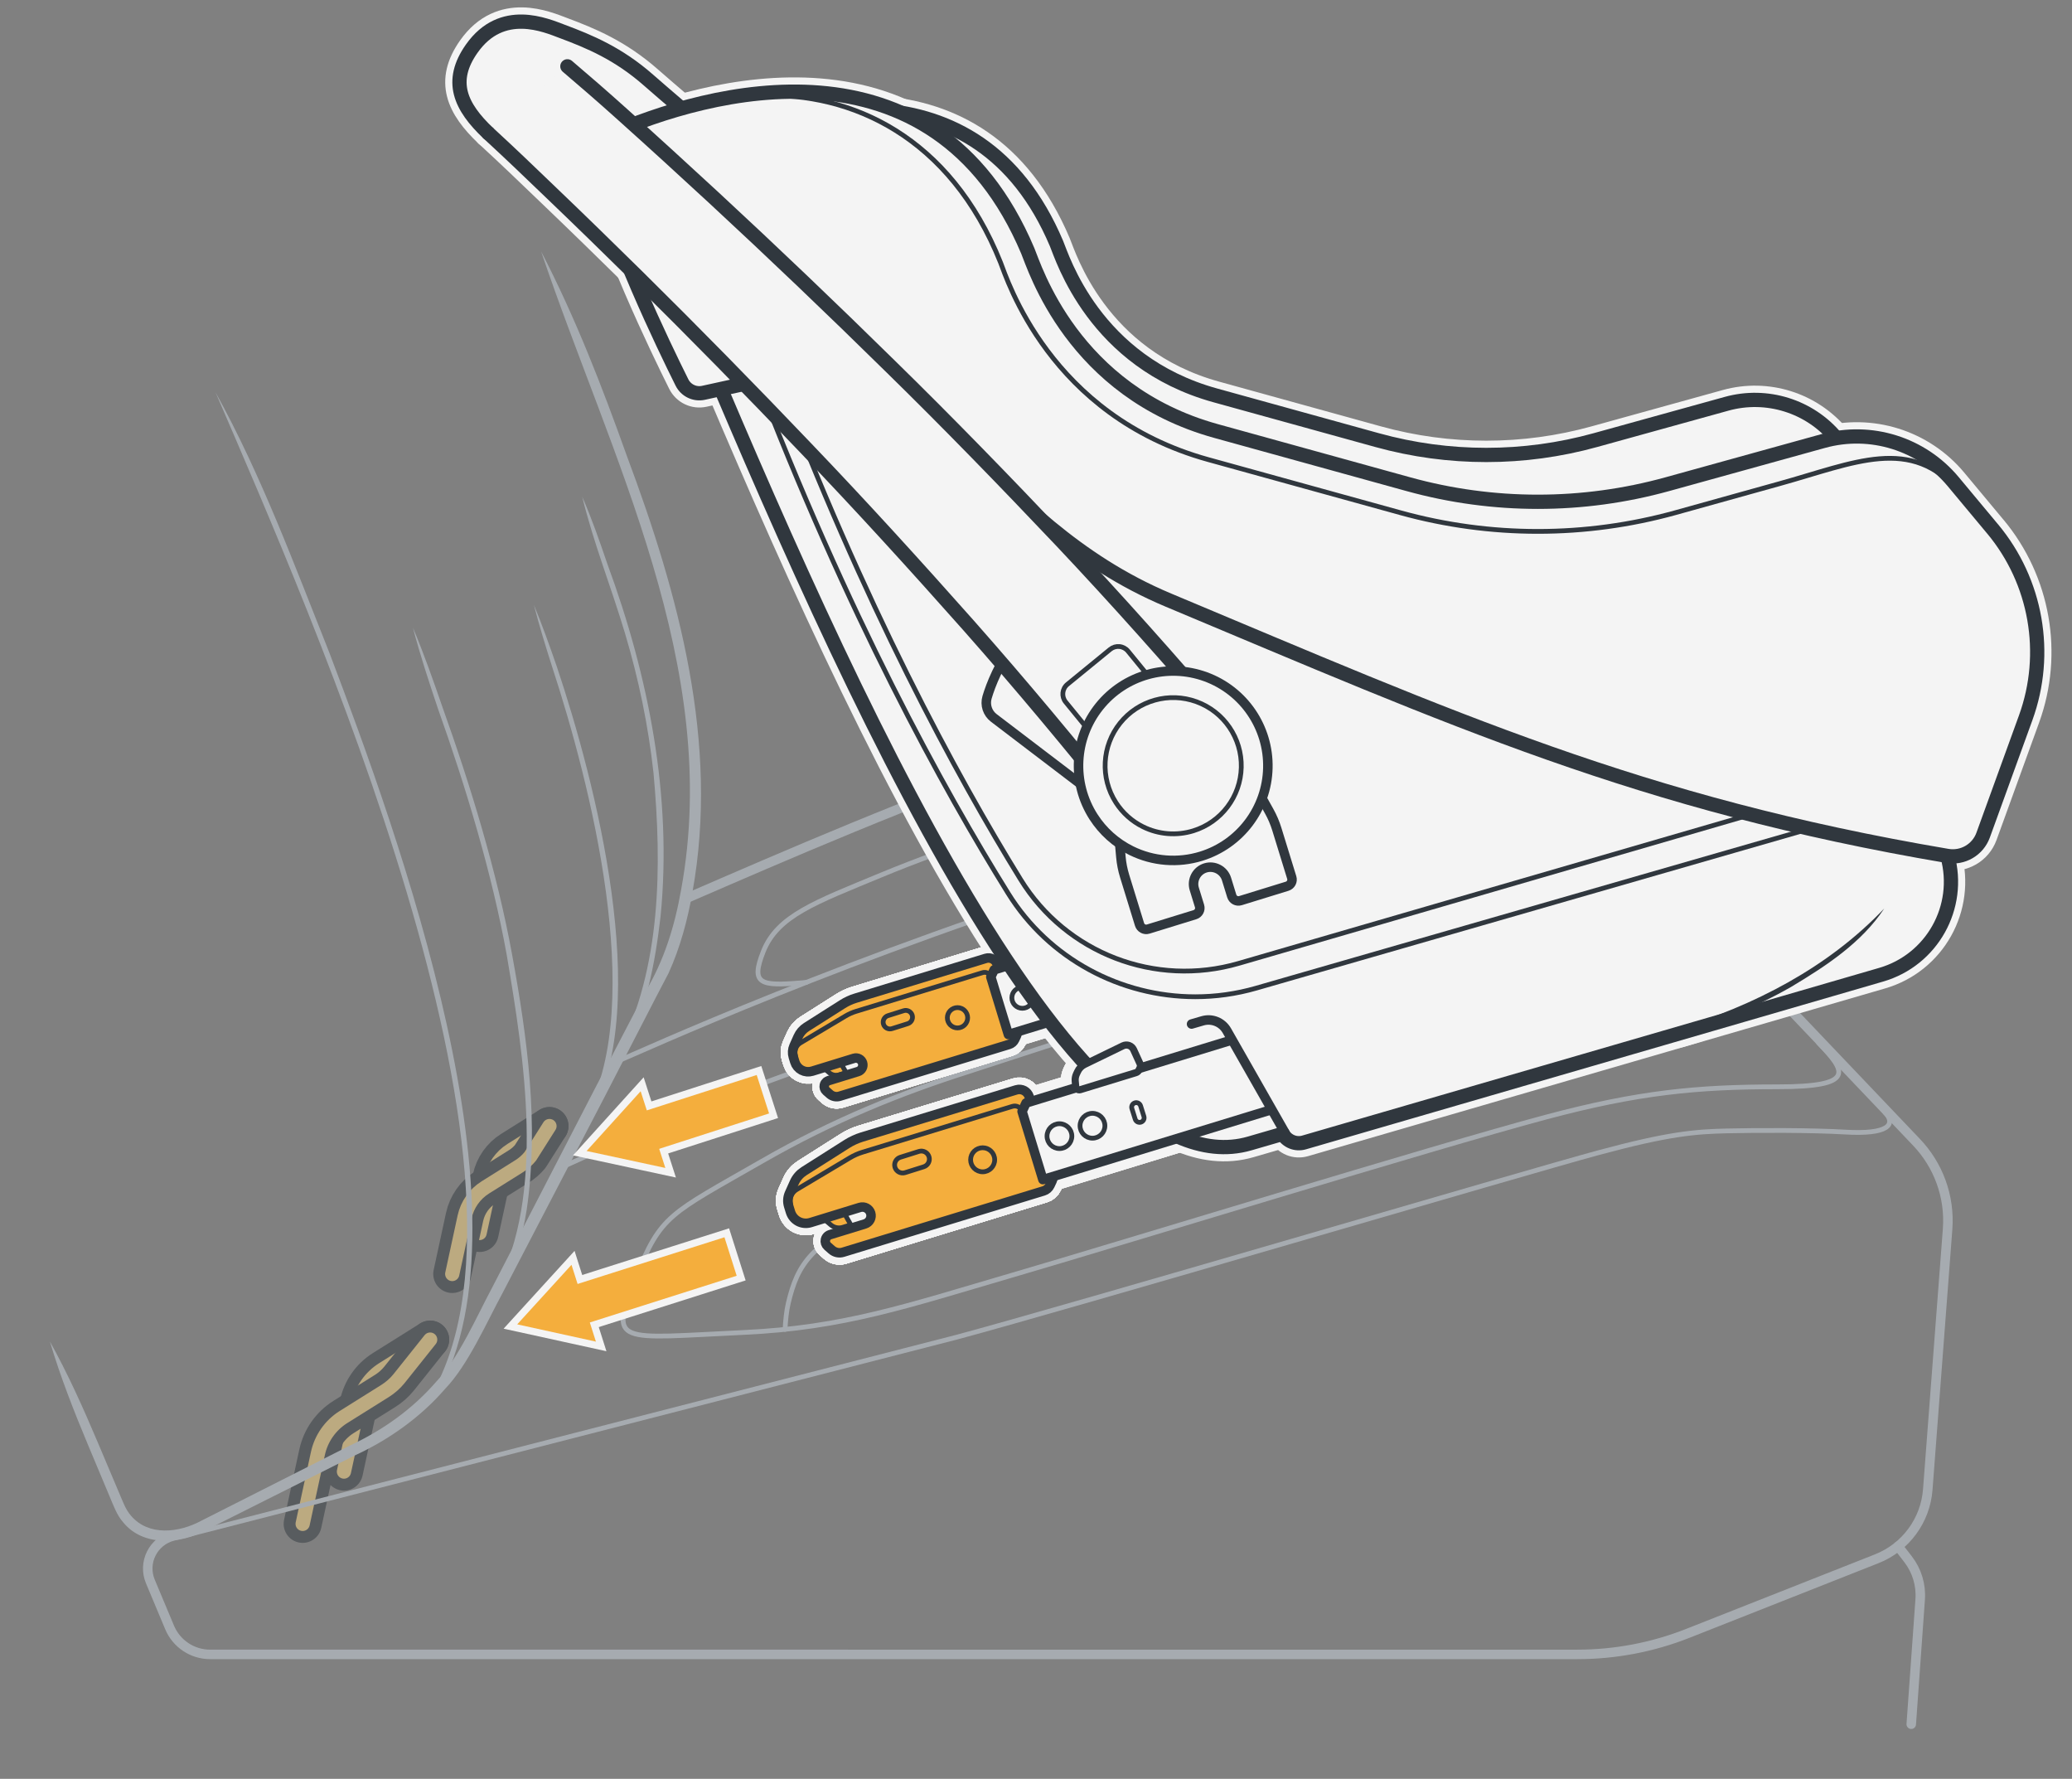 <?xml version="1.0" encoding="UTF-8"?><svg xmlns="http://www.w3.org/2000/svg" width="218" height="187.111" viewBox="0 0 218 187.111"><rect x="0" y="0" width="218" height="187.111" fill="#808080" stroke="none"/><g id="uuid-b4854b5e-a673-4b00-8dfb-14da46ddbe5b"><path d="M187.925,105.748c-4.793-5.43-13.324-4.416-25.96-1.735-20.281,4.303-57.869,18.844-68.798,23.335-7.862,3.23-9.259,5.671-10.222,9.703-.197,.825-.298,1.851-.347,2.787" style="fill:none; stroke:#a6abb0; stroke-linecap:round; stroke-linejoin:round; stroke-width:.5px;"/><g style="opacity:.5;"><g><path d="M57.809,118.449l-4.019,2.518c-1.061,.665-1.809,1.729-2.075,2.953l-1.254,5.775" style="fill:none; stroke:#30373e; stroke-linecap:round; stroke-linejoin:round; stroke-width:4px;"/><path d="M57.809,118.449l-4.019,2.518c-1.061,.665-1.809,1.729-2.075,2.953l-1.254,5.775" style="fill:none; stroke:#f8d480; stroke-linecap:round; stroke-linejoin:round; stroke-width:1.5px;"/></g><g><path d="M47.582,134.008l1.299-6c.279-1.286,1.064-2.406,2.18-3.104l3.549-2.224c.447-.28,.846-.632,1.18-1.04l2.02-3.19" style="fill:none; stroke:#30373e; stroke-linecap:round; stroke-linejoin:round; stroke-width:4px;"/><path d="M47.582,134.008l1.299-6c.279-1.286,1.064-2.406,2.18-3.104l3.549-2.224c.447-.28,.846-.632,1.18-1.04l2.02-3.19" style="fill:none; stroke:#f8d480; stroke-linecap:round; stroke-linejoin:round; stroke-width:1.5px;"/></g></g><g style="opacity:.5;"><g><path d="M45.259,140.912l-4.96,3.108c-1.31,.821-2.233,2.135-2.561,3.645l-1.548,7.128" style="fill:none; stroke:#30373e; stroke-linecap:round; stroke-linejoin:round; stroke-width:4px;"/><path d="M45.259,140.912l-4.96,3.108c-1.31,.821-2.233,2.135-2.561,3.645l-1.548,7.128" style="fill:none; stroke:#f8d480; stroke-linecap:round; stroke-linejoin:round; stroke-width:1.5px;"/></g><g><path d="M31.844,160.294l1.604-7.406c.344-1.588,1.314-2.969,2.69-3.832l4.38-2.744c.552-.346,1.044-.78,1.456-1.284l3.284-4.115" style="fill:none; stroke:#30373e; stroke-linecap:round; stroke-linejoin:round; stroke-width:4px;"/><path d="M31.844,160.294l1.604-7.406c.344-1.588,1.314-2.969,2.69-3.832l4.38-2.744c.552-.346,1.044-.78,1.456-1.284l3.284-4.115" style="fill:none; stroke:#f8d480; stroke-linecap:round; stroke-linejoin:round; stroke-width:1.5px;"/></g></g><path d="M199.7,162.653l1.053,1.363c.929,1.203,1.382,2.705,1.274,4.22l-.939,13.133" style="fill:none; stroke:#a6abb0; stroke-linecap:round; stroke-linejoin:round;"/><path d="M191.338,109.702c2.831,2.974,4.057,4.618-4.351,4.618s-14.589,.585-24.326,3.186c-11.803,3.153-45.04,13.378-56.115,16.612-11.075,3.234-17.745,5.552-28.267,6.04-13.348,.619-14.26,1.414-11.395-5.75,2.663-6.659,3.533-6.662,13.315-12.279,7.527-4.322,14.622-7.153,21.71-9.411,.051-.016,40.674-13.288,51.18-16.175,11.06-3.039,25.464-.639,28.058,2.085" style="fill:none; stroke:#a6abb0; stroke-linecap:round; stroke-linejoin:round; stroke-width:.5px;"/><path d="M52.142,135.543c5.316-9.894,2.986-24.351,1.178-35.061-1.533-8.522-4.305-17.688-7.221-25.876-.95-2.836-1.893-5.673-2.654-8.58,1.167,2.759,2.152,5.588,3.13,8.418,2.947,8.23,5.737,17.375,7.298,25.933,1.614,8.816,2.853,17.914,1.544,26.863-.471,2.969-1.291,5.937-2.848,8.563-.163,.267-.603,.029-.428-.259h0Z" style="fill:#a6abb0;"/><path d="M61.756,116.979c6.167-11.705,.355-34.554-3.64-46.761-.697-2.182-1.373-4.371-1.945-6.599,.875,2.123,1.646,4.284,2.396,6.451,4.111,12.229,10.064,35.434,3.618,47.167-.166,.271-.609,.046-.428-.259h0Z" style="fill:#a6abb0;"/><path d="M56.934,26.452c3.592,6.919,6.409,14.196,9.027,21.528,5.456,14.581,9.722,30.19,6.896,45.847-.504,2.915-1.281,5.812-2.508,8.524-.859,1.589-5.757,11.157-6.716,12.986l-10.765,20.691c-1.651,3.037-3.628,7.576-6.045,10.073-2.595,3.006-5.954,5.366-9.502,7.001l-10.424,5.23-5.212,2.615c-2.597,1.457-6.594,1.798-8.709-.799-.692-.774-1.034-1.786-1.431-2.709l-2.254-5.378c-1.499-3.587-2.93-7.202-4.042-10.952,1.905,3.416,3.49,6.966,5.008,10.545l2.271,5.371c.374,.847,.654,1.736,1.267,2.426,1.848,2.157,5.04,1.787,7.393,.51l5.203-2.632,10.407-5.264c3.502-1.632,6.625-3.859,9.121-6.751,2.329-2.412,4.285-6.94,5.87-9.89l10.704-20.723,5.386-10.342c1.993-3.309,3.11-6.947,3.78-10.746,4.321-23.495-7.415-45.502-14.725-67.161h0Z" style="fill:#a6abb0;"/><path d="M65.045,110.665c4.536-8.918,4.603-19.549,3.714-29.335-.544-4.978-1.563-9.903-2.998-14.702-1.434-4.808-3.305-9.479-4.506-14.38,1.009,2.308,1.834,4.684,2.645,7.064,4.347,11.807,6.842,24.455,5.602,37.065-.581,4.993-1.516,10.07-4.026,14.545-.159,.278-.61,.034-.429-.256h0Z" style="fill:#a6abb0;"/><path d="M59.013,122.823c13.04-5.933,22.67-9.825,42.948-16.188,9.508-2.984,39.313-12.715,48.137-15.14,10.29-2.828,23.69-.595,26.104,1.94" style="fill:none; stroke:#a6abb0; stroke-linecap:round; stroke-linejoin:round; stroke-width:.5px;"/><path d="M169.688,86.593c-1.715-1.801-4.616-3.376-11.11-3.99-6.494-.614-9.565-.527-19.568,2.369-2.778,.804-10.662,3.502-20.227,6.455-29.568,9.126-51.423,19.217-54.006,20.288" style="fill:none; stroke:#a6abb0; stroke-linecap:round; stroke-linejoin:round; stroke-width:.5px;"/><path d="M84.831,103.335c-.161,.015-.325,.03-.491,.044-4.373,.367-5.378,.14-4.042-3.267,1.491-3.797,5.522-5.208,12.408-8.067,14.603-6.064,38.449-12.388,51.752-15.048,9.034-1.807,14.702-1.461,18.533,2.563" style="fill:none; stroke:#a6abb0; stroke-linecap:round; stroke-linejoin:round; stroke-width:.5px;"/><path d="M72.098,94.553c20.177-8.756,56.607-24.648,76.889-23.465,6.741,.393,10.211,4.488,12.231,6.609l40.429,42.462c2.261,2.374,3.525,5.654,3.264,9.135l-2.086,27.394c-.248,3.252-2.331,6.077-5.365,7.275l-19.884,7.85c-3.702,1.462-7.647,2.212-11.627,2.212H22.105c-1.858,0-3.536-1.114-4.257-2.827l-2.029-4.846c-.396-.946-.361-2.018,.097-2.935s1.293-1.59,2.287-1.843l.944-.24" style="fill:none; stroke:#a6abb0; stroke-linecap:round; stroke-linejoin:round;"/><path d="M198.342,117.03c1.155,1.258,.341,2.323-4.225,2.051-3.395-.202-9.135-.202-12.449-.121-3.314,.081-6.063,.283-13.541,2.304-7.478,2.021-55.846,16.274-67.447,19.386l-81.299,20.888" style="fill:none; stroke:#a6abb0; stroke-linecap:round; stroke-linejoin:round; stroke-width:.5px;"/><path d="M22.671,41.257c4.832,8.737,8.299,18.162,11.989,27.42,7.26,19.134,21.857,59.105,11.378,77.94-1.87,2.6-4.812,4.149-7.572,5.539-.123,.062-.274,.013-.336-.111s-.012-.274,.111-.336c2.742-1.401,5.549-2.878,7.369-5.396,12.874-23.485-12.762-81.41-22.938-105.056h0Z" style="fill:#a6abb0;"/></g><g id="uuid-b64438dd-f2cb-45dd-aa2d-52f8f94a433b"><g><g><path d="M62.377,15.126c2.172,2.005,3.144,2.947,5.488,5.196,2.522,2.413,5.021,4.852,7.508,7.302,4.968,4.907,9.858,9.889,14.67,14.936,4.825,5.036,9.51,10.188,14.123,15.387,4.605,5.206,9.041,10.532,13.353,15.924l4.497-3.672,4.497-3.672c-4.647-5.441-9.389-10.769-14.269-15.939-4.888-5.162-9.833-10.255-14.898-15.21-5.054-4.968-10.174-9.858-15.368-14.665-2.6-2.4-5.211-4.788-7.847-7.151-2.483-2.231-3.545-3.07-5.908-5.143-3.187-2.797-6.197-4.042-9.068-5.115-1.716-.641-6.331-2.698-9.513,1.799-2.434,3.44-1.216,6.112,1.737,8.91" style="fill:none; stroke:#f4f4f4; stroke-linecap:round; stroke-linejoin:round; stroke-width:3px;"/><path d="M196.684,50.263c3.884,4.661,5,11.035,2.931,16.738l-3.772,10.398c-.471,1.299-1.804,2.075-3.167,1.844-27.22-4.612-48.056-13.885-73.225-24.421-5.148-2.155-9.771-5.477-13.434-9.687l-2.373-2.727c-3.93-4.517-8.064-7.095-13.912-5.813l-7.322,1.604c-.771,.169-1.556-.208-1.908-.914-1.637-3.281-6.136-12.61-7.845-19.338-.3-1.181,.282-2.163,1.388-2.651,8.68-3.827,28.738-9.47,37.113,10.324,.618,1.461,3.957,12.447,16.699,15.968l17.057,4.714c7.504,2.074,15.429,2.072,22.932-.005l13.82-3.826c4.217-1.167,8.727,.242,11.528,3.604l3.488,4.186Z" style="fill:none; stroke:#f4f4f4; stroke-linecap:round; stroke-linejoin:round; stroke-width:3px;"/><g><g><g><path d="M84.782,110.045l.544,.818s.602,.904,1.942,1.993c.291,.236,.681,.312,1.039,.202l.723-.223-.42-.739c-.14-.247-.161-.544-.056-.808s.324-.466,.595-.55l.565-.174-.573-1.861-4.36,1.342Z" style="fill:none; stroke:#f4f4f4; stroke-linecap:round; stroke-linejoin:round; stroke-width:3px;"/><g><path d="M85.385,112.436c-.309,.095-.643,.063-.928-.088s-.499-.41-.593-.719l-.161-.527c-.099-.323-.077-.671,.061-.979l.433-.966c.168-.375,.442-.692,.789-.912l3.796-2.408c.404-.256,.841-.457,1.298-.597l13.714-4.192c.373-.114,.768,.096,.882,.469l2.083,6.815c.051,.168,.038,.349-.036,.507l-.191,.407c-.085,.18-.242,.316-.433,.375l-17.831,5.451c-.279,.085-.582,.02-.802-.173l-.368-.324c-.106-.093-.153-.235-.123-.373,.01-.048,.029-.092,.055-.132,.049-.074,.122-.131,.21-.158l3.104-.955c.517-.159,.807-.707,.648-1.223s-.707-.807-1.223-.648l-4.384,1.349Z" style="fill:none; stroke:#f4f4f4; stroke-linecap:round; stroke-linejoin:round; stroke-width:3px;"/><path d="M85.385,112.436c-.309,.095-.643,.063-.928-.088s-.499-.41-.593-.719l-.161-.527c-.099-.323-.077-.671,.061-.979l.433-.966c.168-.375,.442-.692,.789-.912l3.796-2.408c.404-.256,.841-.457,1.298-.597l13.714-4.192c.373-.114,.768,.096,.882,.469l2.083,6.815c.051,.168,.038,.349-.036,.507l-.191,.407c-.085,.18-.242,.316-.433,.375l-17.831,5.451c-.279,.085-.582,.02-.802-.173l-.368-.324c-.106-.093-.153-.235-.123-.373,.01-.048,.029-.092,.055-.132,.049-.074,.122-.131,.21-.158l3.104-.955c.517-.159,.807-.707,.648-1.223s-.707-.807-1.223-.648l-4.384,1.349Z" style="fill:none; stroke:#f4f4f4; stroke-linecap:round; stroke-linejoin:round; stroke-width:3px;"/><path d="M85.385,112.436c-.309,.095-.643,.063-.928-.088s-.499-.41-.593-.719l-.161-.527c-.099-.323-.077-.671,.061-.979l.433-.966c.168-.375,.442-.692,.789-.912l3.796-2.408c.404-.256,.841-.457,1.298-.597l13.714-4.192c.373-.114,.768,.096,.882,.469l2.083,6.815c.051,.168,.038,.349-.036,.507l-.191,.407c-.085,.18-.242,.316-.433,.375l-17.831,5.451c-.279,.085-.582,.02-.802-.173l-.368-.324c-.106-.093-.153-.235-.123-.373,.01-.048,.029-.092,.055-.132,.049-.074,.122-.131,.21-.158l3.104-.955c.517-.159,.807-.707,.648-1.223s-.707-.807-1.223-.648l-4.384,1.349Z" style="fill:none; stroke:#f4f4f4; stroke-linecap:round; stroke-linejoin:round; stroke-width:3px;"/></g><path d="M83.691,111.056c-.158-.517,.057-1.076,.522-1.353l4.731-2.821c.356-.212,.736-.381,1.133-.502l13.316-4.071c.36-.11,.742,.093,.852,.453" style="fill:none; stroke:#f4f4f4; stroke-linecap:round; stroke-linejoin:round; stroke-width:3px;"/><path d="M95.974,106.783c.119,.377-.091,.778-.467,.897l-1.658,.522c-.377,.119-.778-.091-.897-.467s.091-.778,.467-.897l1.658-.522c.377-.119,.778,.091,.897,.467Z" style="fill:none; stroke:#f4f4f4; stroke-linecap:round; stroke-linejoin:round; stroke-width:3px;"/><circle cx="100.74" cy="107.058" r="1.069" style="fill:none; stroke:#f4f4f4; stroke-linecap:round; stroke-linejoin:round; stroke-width:3px;"/></g><g><polygon points="140.02 98.44 106.095 108.821 104.246 102.762 104.599 102.013 138.523 91.632 140.377 97.691 140.02 98.44" style="fill:none; stroke:#f4f4f4; stroke-linecap:round; stroke-linejoin:round; stroke-width:3px;"/><path d="M114.806,103.715c-.214,.067-.441-.051-.508-.265l-.296-.94c-.067-.214,.051-.441,.265-.508s.441,.051,.508,.265l.296,.94c.067,.214-.051,.441-.265,.508Z" style="fill:none; stroke:#f4f4f4; stroke-linecap:round; stroke-linejoin:round; stroke-width:3px;"/><circle cx="107.565" cy="104.958" r="1.104" style="fill:none; stroke:#f4f4f4; stroke-linecap:round; stroke-linejoin:round; stroke-width:3px;"/><circle cx="110.501" cy="104.036" r="1.104" style="fill:none; stroke:#f4f4f4; stroke-linecap:round; stroke-linejoin:round; stroke-width:3px;"/></g><path d="M114.722,98.521c.054,.119,.053,.256-.002,.374l-.089,.189c-.053,.113-.152,.198-.271,.235l-4.94,1.512c-.091,.028-.189,.013-.268-.04s-.13-.138-.139-.233l-.046-.487c-.02-.215,.018-.431,.109-.626l.109-.232c.128-.272,.344-.491,.614-.622l3.414-1.657c.169-.08,.364-.091,.539-.028,.178,.063,.32,.197,.399,.367l.571,1.249Z" style="fill:none; stroke:#f4f4f4; stroke-linecap:round; stroke-linejoin:round; stroke-width:3px;"/></g><g><g><path d="M84.782,110.045l.544,.818s.602,.904,1.942,1.993c.291,.236,.681,.312,1.039,.202l.723-.223-.42-.739c-.14-.247-.161-.544-.056-.808s.324-.466,.595-.55l.565-.174-.573-1.861-4.36,1.342Z" style="fill:none; stroke:#f4f4f4; stroke-linecap:round; stroke-linejoin:round; stroke-width:3px;"/><g><path d="M85.385,112.436c-.309,.095-.643,.063-.928-.088s-.499-.41-.593-.719l-.161-.527c-.099-.323-.077-.671,.061-.979l.433-.966c.168-.375,.442-.692,.789-.912l3.796-2.408c.404-.256,.841-.457,1.298-.597l13.714-4.192c.373-.114,.768,.096,.882,.469l2.083,6.815c.051,.168,.038,.349-.036,.507l-.191,.407c-.085,.18-.242,.316-.433,.375l-17.831,5.451c-.279,.085-.582,.02-.802-.173l-.368-.324c-.106-.093-.153-.235-.123-.373,.01-.048,.029-.092,.055-.132,.049-.074,.122-.131,.21-.158l3.104-.955c.517-.159,.807-.707,.648-1.223s-.707-.807-1.223-.648l-4.384,1.349Z" style="fill:none; stroke:#f4f4f4; stroke-linecap:round; stroke-linejoin:round; stroke-width:3px;"/><path d="M85.385,112.436c-.309,.095-.643,.063-.928-.088s-.499-.41-.593-.719l-.161-.527c-.099-.323-.077-.671,.061-.979l.433-.966c.168-.375,.442-.692,.789-.912l3.796-2.408c.404-.256,.841-.457,1.298-.597l13.714-4.192c.373-.114,.768,.096,.882,.469l2.083,6.815c.051,.168,.038,.349-.036,.507l-.191,.407c-.085,.18-.242,.316-.433,.375l-17.831,5.451c-.279,.085-.582,.02-.802-.173l-.368-.324c-.106-.093-.153-.235-.123-.373,.01-.048,.029-.092,.055-.132,.049-.074,.122-.131,.21-.158l3.104-.955c.517-.159,.807-.707,.648-1.223s-.707-.807-1.223-.648l-4.384,1.349Z" style="fill:none; stroke:#f4f4f4; stroke-linecap:round; stroke-linejoin:round; stroke-width:3px;"/><path d="M85.385,112.436c-.309,.095-.643,.063-.928-.088s-.499-.41-.593-.719l-.161-.527c-.099-.323-.077-.671,.061-.979l.433-.966c.168-.375,.442-.692,.789-.912l3.796-2.408c.404-.256,.841-.457,1.298-.597l13.714-4.192c.373-.114,.768,.096,.882,.469l2.083,6.815c.051,.168,.038,.349-.036,.507l-.191,.407c-.085,.18-.242,.316-.433,.375l-17.831,5.451c-.279,.085-.582,.02-.802-.173l-.368-.324c-.106-.093-.153-.235-.123-.373,.01-.048,.029-.092,.055-.132,.049-.074,.122-.131,.21-.158l3.104-.955c.517-.159,.807-.707,.648-1.223s-.707-.807-1.223-.648l-4.384,1.349Z" style="fill:none; stroke:#f4f4f4; stroke-linecap:round; stroke-linejoin:round; stroke-width:3px;"/></g><path d="M83.691,111.056c-.158-.517,.057-1.076,.522-1.353l4.731-2.821c.356-.212,.736-.381,1.133-.502l13.316-4.071c.36-.11,.742,.093,.852,.453" style="fill:none; stroke:#f4f4f4; stroke-linecap:round; stroke-linejoin:round; stroke-width:3px;"/><path d="M95.974,106.783c.119,.377-.091,.778-.467,.897l-1.658,.522c-.377,.119-.778-.091-.897-.467s.091-.778,.467-.897l1.658-.522c.377-.119,.778,.091,.897,.467Z" style="fill:none; stroke:#f4f4f4; stroke-linecap:round; stroke-linejoin:round; stroke-width:3px;"/><circle cx="100.74" cy="107.058" r="1.069" style="fill:none; stroke:#f4f4f4; stroke-linecap:round; stroke-linejoin:round; stroke-width:3px;"/></g><g><polygon points="140.02 98.44 106.095 108.821 104.246 102.762 104.599 102.013 138.523 91.632 140.377 97.691 140.02 98.44" style="fill:none; stroke:#f4f4f4; stroke-linecap:round; stroke-linejoin:round; stroke-width:3px;"/><path d="M114.806,103.715c-.214,.067-.441-.051-.508-.265l-.296-.94c-.067-.214,.051-.441,.265-.508s.441,.051,.508,.265l.296,.94c.067,.214-.051,.441-.265,.508Z" style="fill:none; stroke:#f4f4f4; stroke-linecap:round; stroke-linejoin:round; stroke-width:3px;"/><circle cx="107.565" cy="104.958" r="1.104" style="fill:none; stroke:#f4f4f4; stroke-linecap:round; stroke-linejoin:round; stroke-width:3px;"/><circle cx="110.501" cy="104.036" r="1.104" style="fill:none; stroke:#f4f4f4; stroke-linecap:round; stroke-linejoin:round; stroke-width:3px;"/></g><path d="M114.722,98.521c.054,.119,.053,.256-.002,.374l-.089,.189c-.053,.113-.152,.198-.271,.235l-4.94,1.512c-.091,.028-.189,.013-.268-.04s-.13-.138-.139-.233l-.046-.487c-.02-.215,.018-.431,.109-.626l.109-.232c.128-.272,.344-.491,.614-.622l3.414-1.657c.169-.08,.364-.091,.539-.028,.178,.063,.32,.197,.399,.367l.571,1.249Z" style="fill:none; stroke:#f4f4f4; stroke-linecap:round; stroke-linejoin:round; stroke-width:3px;"/></g><g><g><path d="M84.782,110.045l.544,.818s.602,.904,1.942,1.993c.291,.236,.681,.312,1.039,.202l.723-.223-.42-.739c-.14-.247-.161-.544-.056-.808s.324-.466,.595-.55l.565-.174-.573-1.861-4.36,1.342Z" style="fill:none; stroke:#f4f4f4; stroke-linecap:round; stroke-linejoin:round; stroke-width:3px;"/><g><path d="M85.385,112.436c-.309,.095-.643,.063-.928-.088s-.499-.41-.593-.719l-.161-.527c-.099-.323-.077-.671,.061-.979l.433-.966c.168-.375,.442-.692,.789-.912l3.796-2.408c.404-.256,.841-.457,1.298-.597l13.714-4.192c.373-.114,.768,.096,.882,.469l2.083,6.815c.051,.168,.038,.349-.036,.507l-.191,.407c-.085,.18-.242,.316-.433,.375l-17.831,5.451c-.279,.085-.582,.02-.802-.173l-.368-.324c-.106-.093-.153-.235-.123-.373,.01-.048,.029-.092,.055-.132,.049-.074,.122-.131,.21-.158l3.104-.955c.517-.159,.807-.707,.648-1.223s-.707-.807-1.223-.648l-4.384,1.349Z" style="fill:none; stroke:#f4f4f4; stroke-linecap:round; stroke-linejoin:round; stroke-width:3px;"/><path d="M85.385,112.436c-.309,.095-.643,.063-.928-.088s-.499-.41-.593-.719l-.161-.527c-.099-.323-.077-.671,.061-.979l.433-.966c.168-.375,.442-.692,.789-.912l3.796-2.408c.404-.256,.841-.457,1.298-.597l13.714-4.192c.373-.114,.768,.096,.882,.469l2.083,6.815c.051,.168,.038,.349-.036,.507l-.191,.407c-.085,.18-.242,.316-.433,.375l-17.831,5.451c-.279,.085-.582,.02-.802-.173l-.368-.324c-.106-.093-.153-.235-.123-.373,.01-.048,.029-.092,.055-.132,.049-.074,.122-.131,.21-.158l3.104-.955c.517-.159,.807-.707,.648-1.223s-.707-.807-1.223-.648l-4.384,1.349Z" style="fill:none; stroke:#f4f4f4; stroke-linecap:round; stroke-linejoin:round; stroke-width:3px;"/><path d="M85.385,112.436c-.309,.095-.643,.063-.928-.088s-.499-.41-.593-.719l-.161-.527c-.099-.323-.077-.671,.061-.979l.433-.966c.168-.375,.442-.692,.789-.912l3.796-2.408c.404-.256,.841-.457,1.298-.597l13.714-4.192c.373-.114,.768,.096,.882,.469l2.083,6.815c.051,.168,.038,.349-.036,.507l-.191,.407c-.085,.18-.242,.316-.433,.375l-17.831,5.451c-.279,.085-.582,.02-.802-.173l-.368-.324c-.106-.093-.153-.235-.123-.373,.01-.048,.029-.092,.055-.132,.049-.074,.122-.131,.21-.158l3.104-.955c.517-.159,.807-.707,.648-1.223s-.707-.807-1.223-.648l-4.384,1.349Z" style="fill:none; stroke:#f4f4f4; stroke-linecap:round; stroke-linejoin:round; stroke-width:3px;"/></g><path d="M83.691,111.056c-.158-.517,.057-1.076,.522-1.353l4.731-2.821c.356-.212,.736-.381,1.133-.502l13.316-4.071c.36-.11,.742,.093,.852,.453" style="fill:none; stroke:#f4f4f4; stroke-linecap:round; stroke-linejoin:round; stroke-width:3px;"/><path d="M95.974,106.783c.119,.377-.091,.778-.467,.897l-1.658,.522c-.377,.119-.778-.091-.897-.467s.091-.778,.467-.897l1.658-.522c.377-.119,.778,.091,.897,.467Z" style="fill:none; stroke:#f4f4f4; stroke-linecap:round; stroke-linejoin:round; stroke-width:3px;"/><circle cx="100.74" cy="107.058" r="1.069" style="fill:none; stroke:#f4f4f4; stroke-linecap:round; stroke-linejoin:round; stroke-width:3px;"/></g><g><polygon points="140.02 98.44 106.095 108.821 104.246 102.762 104.599 102.013 138.523 91.632 140.377 97.691 140.02 98.44" style="fill:none; stroke:#f4f4f4; stroke-linecap:round; stroke-linejoin:round; stroke-width:3px;"/><path d="M114.806,103.715c-.214,.067-.441-.051-.508-.265l-.296-.94c-.067-.214,.051-.441,.265-.508s.441,.051,.508,.265l.296,.94c.067,.214-.051,.441-.265,.508Z" style="fill:none; stroke:#f4f4f4; stroke-linecap:round; stroke-linejoin:round; stroke-width:3px;"/><circle cx="107.565" cy="104.958" r="1.104" style="fill:none; stroke:#f4f4f4; stroke-linecap:round; stroke-linejoin:round; stroke-width:3px;"/><circle cx="110.501" cy="104.036" r="1.104" style="fill:none; stroke:#f4f4f4; stroke-linecap:round; stroke-linejoin:round; stroke-width:3px;"/></g><path d="M114.722,98.521c.054,.119,.053,.256-.002,.374l-.089,.189c-.053,.113-.152,.198-.271,.235l-4.94,1.512c-.091,.028-.189,.013-.268-.04s-.13-.138-.139-.233l-.046-.487c-.02-.215,.018-.431,.109-.626l.109-.232c.128-.272,.344-.491,.614-.622l3.414-1.657c.169-.08,.364-.091,.539-.028,.178,.063,.32,.197,.399,.367l.571,1.249Z" style="fill:none; stroke:#f4f4f4; stroke-linecap:round; stroke-linejoin:round; stroke-width:3px;"/></g></g><path d="M71.216,29.913c15.292,36.552,40.619,96.074,60.261,90.366l3.484-1.012c.447,.784,1.373,1.16,2.239,.908l10.922-3.174,49.802-14.472c5.348-1.554,8.455-7.116,6.975-12.485l-2.509-9.103" style="fill:none; stroke:#f4f4f4; stroke-linecap:round; stroke-linejoin:round; stroke-width:3px;"/><path d="M190.4,87.174l-58.233,16.769c-2.119,.61-4.274,.904-6.406,.904-7.859,0-15.402-3.991-19.668-10.844-6.79-10.908-16.95-29.317-26.797-55.072" style="fill:none; stroke:#f4f4f4; stroke-linecap:round; stroke-linejoin:round; stroke-width:3px;"/><path d="M81.483,38.796c9.438,24.91,19.155,42.785,25.896,53.713,4.797,7.776,14.175,11.377,22.949,8.827l53.877-15.656" style="fill:none; stroke:#f4f4f4; stroke-linecap:round; stroke-linejoin:round; stroke-width:3px;"/><g><path d="M209.648,55.637c4.61,5.532,5.935,13.097,3.479,19.867l-4.476,12.341c-.559,1.542-2.141,2.463-3.759,2.189-32.307-5.474-52.073-14.397-81.945-26.902-19.836-8.304-24.788-27.102-40.239-23.717l-8.691,1.904c-.915,.201-1.847-.246-2.265-1.085-1.943-3.894-7.282-14.967-9.312-22.952-.356-1.401,.334-2.567,1.647-3.146,10.303-4.543,34.109-11.24,44.049,12.254,.734,1.734,4.697,14.773,19.821,18.953l20.245,5.595c8.906,2.461,18.313,2.459,27.218-.006l16.403-4.541c5.005-1.386,10.358,.288,13.683,4.278l4.14,4.969Z" style="fill:none; stroke:#f4f4f4; stroke-linecap:round; stroke-linejoin:round; stroke-width:3px;"/><path d="M80.096,10.067c9.452-.393,19.888,4.311,25.171,17.541,.678,1.697,5.159,16.123,21.861,20.738l20.245,5.595c4.699,1.299,9.553,1.957,14.428,1.957,4.883,0,9.746-.661,14.451-1.964l10.974-3.055c7.843-2.171,13.897-5.137,18.945,.92" style="fill:none; stroke:#f4f4f4; stroke-linecap:round; stroke-linejoin:round; stroke-width:3px;"/></g><path d="M133.535,85.336c.333,.598,.603,1.228,.804,1.882l1.569,5.09c.119,.386-.097,.795-.483,.914l-4.914,1.515c-.386,.119-.795-.097-.914-.483l-.551-1.787c-.287-.932-1.286-1.46-2.218-1.173-.937,.289-1.46,1.286-1.173,2.218l.551,1.787c.119,.386-.097,.795-.483,.914l-4.914,1.515c-.386,.119-.795-.097-.914-.483l-1.569-5.09c-.202-.654-.334-1.327-.395-2.008l-.502-5.596c-.031-.344,.183-.662,.513-.764l12.003-3.701c.33-.102,.686,.041,.854,.342l2.736,4.907Z" style="fill:none; stroke:#f4f4f4; stroke-linecap:round; stroke-linejoin:round; stroke-width:3px;"/><path d="M113.659,82.448l-9.101-6.932c-.661-.504-.943-1.364-.708-2.162,.386-1.309,1.236-3.472,3.076-6.161l9.492,11.913-2.758,3.342Z" style="fill:none; stroke:#f4f4f4; stroke-linecap:round; stroke-linejoin:round; stroke-width:3px;"/><path d="M59.696,6.977c2.068,1.772,3.359,2.869,5.888,5.141,3.184,2.855,6.339,5.74,9.48,8.64,6.275,5.808,12.461,11.715,18.567,17.718,6.119,5.987,12.093,12.141,17.999,18.377,5.896,6.246,11.625,12.683,17.239,19.257l-5.433,4.437-5.433,4.437c-5.21-6.514-10.569-12.948-16.133-19.238-5.574-6.28-11.235-12.505-17.063-18.589-5.813-6.097-11.721-12.117-17.723-18.045-3.005-2.96-6.025-5.906-9.071-8.821-2.833-2.717-4.006-3.856-6.63-6.277" style="fill:none; stroke:#f4f4f4; stroke-linecap:round; stroke-linejoin:round; stroke-width:3px;"/><path d="M126.488,78.054l-6.555,5.357-7.811-9.565c-.464-.568-.379-1.404,.188-1.868l4.499-3.676c.273-.223,.623-.328,.973-.293s.673,.208,.895,.481l7.81,9.564Z" style="fill:none; stroke:#f4f4f4; stroke-linecap:round; stroke-linejoin:round; stroke-width:3px;"/><g><path d="M115.051,85.924c-2.308-3.598-2.062-8.267,.609-11.604,2.672-3.337,7.174-4.597,11.19-3.131s6.649,5.329,6.544,9.602c-.105,4.273-2.924,8.003-7.006,9.269-2.44,.757-5.077,.548-7.366-.584-1.621-.802-2.994-2.029-3.97-3.552Z" style="fill:none; stroke:#f4f4f4; stroke-linecap:round; stroke-linejoin:round; stroke-width:3px;"/><path d="M117.405,84.414c-1.66-2.588-1.483-5.946,.438-8.346,1.922-2.4,5.16-3.306,8.048-2.252,2.888,1.054,4.782,3.832,4.706,6.906-.075,3.073-2.103,5.756-5.039,6.667-1.755,.544-3.651,.394-5.298-.42-1.166-.576-2.153-1.46-2.855-2.554Z" style="fill:none; stroke:#f4f4f4; stroke-linecap:round; stroke-linejoin:round; stroke-width:3px;"/></g><g><path d="M176.447,108.502c15.84-4.603,21.802-12.942,21.802-12.942" style="fill:none; stroke:#f4f4f4; stroke-linecap:round; stroke-linejoin:round; stroke-width:3px;"/><path d="M176.377,108.262c8.154-2.469,15.949-6.469,21.871-12.702-2.391,3.624-6.154,6.071-9.816,8.262-3.747,2.143-7.77,3.74-11.916,4.919-.31,.1-.462-.395-.14-.48h0Z" style="fill:none; stroke:#f4f4f4; stroke-linecap:round; stroke-linejoin:round; stroke-width:3px;"/></g><g><g><g><path d="M84.491,125.533l.644,.969s.712,1.071,2.299,2.36c.344,.279,.807,.37,1.23,.239l.856-.264-.497-.875c-.166-.292-.191-.645-.067-.957s.383-.552,.705-.651l.669-.206-.678-2.204-5.163,1.589Z" style="fill:none; stroke:#f4f4f4; stroke-linecap:round; stroke-linejoin:round; stroke-width:3px;"/><g><path d="M85.206,128.364c-.365,.112-.761,.075-1.099-.104s-.59-.485-.702-.851l-.191-.624c-.117-.382-.091-.794,.072-1.159l.513-1.144c.199-.444,.524-.819,.934-1.079l4.495-2.851c.478-.303,.995-.541,1.537-.707l16.238-4.964c.442-.135,.909,.114,1.044,.555l2.467,8.069c.061,.199,.045,.413-.043,.601l-.227,.481c-.101,.213-.287,.375-.512,.444l-21.112,6.454c-.33,.101-.69,.024-.949-.204l-.436-.383c-.125-.11-.181-.279-.146-.441,.012-.057,.035-.109,.065-.156,.058-.088,.145-.155,.249-.187l3.675-1.131c.612-.188,.955-.837,.767-1.448s-.837-.955-1.448-.767l-5.19,1.597Z" style="fill:none; stroke:#f4f4f4; stroke-linecap:round; stroke-linejoin:round; stroke-width:3px;"/><path d="M85.206,128.364c-.365,.112-.761,.075-1.099-.104s-.59-.485-.702-.851l-.191-.624c-.117-.382-.091-.794,.072-1.159l.513-1.144c.199-.444,.524-.819,.934-1.079l4.495-2.851c.478-.303,.995-.541,1.537-.707l16.238-4.964c.442-.135,.909,.114,1.044,.555l2.467,8.069c.061,.199,.045,.413-.043,.601l-.227,.481c-.101,.213-.287,.375-.512,.444l-21.112,6.454c-.33,.101-.69,.024-.949-.204l-.436-.383c-.125-.11-.181-.279-.146-.441,.012-.057,.035-.109,.065-.156,.058-.088,.145-.155,.249-.187l3.675-1.131c.612-.188,.955-.837,.767-1.448s-.837-.955-1.448-.767l-5.19,1.597Z" style="fill:none; stroke:#f4f4f4; stroke-linecap:round; stroke-linejoin:round; stroke-width:3px;"/><path d="M85.206,128.364c-.365,.112-.761,.075-1.099-.104s-.59-.485-.702-.851l-.191-.624c-.117-.382-.091-.794,.072-1.159l.513-1.144c.199-.444,.524-.819,.934-1.079l4.495-2.851c.478-.303,.995-.541,1.537-.707l16.238-4.964c.442-.135,.909,.114,1.044,.555l2.467,8.069c.061,.199,.045,.413-.043,.601l-.227,.481c-.101,.213-.287,.375-.512,.444l-21.112,6.454c-.33,.101-.69,.024-.949-.204l-.436-.383c-.125-.11-.181-.279-.146-.441,.012-.057,.035-.109,.065-.156,.058-.088,.145-.155,.249-.187l3.675-1.131c.612-.188,.955-.837,.767-1.448s-.837-.955-1.448-.767l-5.19,1.597Z" style="fill:none; stroke:#f4f4f4; stroke-linecap:round; stroke-linejoin:round; stroke-width:3px;"/></g><path d="M83.2,126.729c-.187-.612,.068-1.273,.618-1.601l5.602-3.34c.422-.251,.872-.451,1.341-.594l15.767-4.82c.427-.13,.878,.11,1.009,.536" style="fill:none; stroke:#f4f4f4; stroke-linecap:round; stroke-linejoin:round; stroke-width:3px;"/><path d="M97.743,121.67c.14,.446-.107,.921-.553,1.062l-1.964,.618c-.446,.14-.921-.107-1.062-.553s.107-.921,.553-1.062l1.964-.618c.446-.14,.921,.107,1.062,.553Z" style="fill:none; stroke:#f4f4f4; stroke-linecap:round; stroke-linejoin:round; stroke-width:3px;"/><circle cx="103.386" cy="121.996" r="1.266" style="fill:none; stroke:#f4f4f4; stroke-linecap:round; stroke-linejoin:round; stroke-width:3px;"/></g><g><polyline points="133.809 116.714 109.727 124.083 107.536 116.91 107.954 116.022 129.636 109.388" style="fill:none; stroke:#f4f4f4; stroke-linecap:round; stroke-linejoin:round; stroke-width:3px;"/><path d="M120.04,118.038c-.253,.08-.522-.061-.602-.314l-.35-1.113c-.08-.253,.061-.522,.314-.602s.522,.061,.602,.314l.35,1.113c.08,.253-.061,.522-.314,.602Z" style="fill:none; stroke:#f4f4f4; stroke-linecap:round; stroke-linejoin:round; stroke-width:3px;"/><circle cx="111.466" cy="119.51" r="1.307" style="fill:none; stroke:#f4f4f4; stroke-linecap:round; stroke-linejoin:round; stroke-width:3px;"/><circle cx="114.942" cy="118.417" r="1.307" style="fill:none; stroke:#f4f4f4; stroke-linecap:round; stroke-linejoin:round; stroke-width:3px;"/></g><path d="M119.941,111.887c.064,.141,.063,.303-.003,.442l-.106,.224c-.063,.134-.18,.235-.321,.278l-5.849,1.79c-.107,.033-.224,.016-.317-.047s-.154-.164-.164-.276l-.054-.577c-.024-.254,.021-.51,.129-.742l.129-.275c.151-.322,.408-.582,.727-.737l4.042-1.962c.201-.094,.431-.108,.638-.033,.211,.075,.378,.234,.473,.434l.676,1.479Z" style="fill:none; stroke:#f4f4f4; stroke-linecap:round; stroke-linejoin:round; stroke-width:3px;"/></g><g><g><path d="M84.491,125.533l.644,.969s.712,1.071,2.299,2.36c.344,.279,.807,.37,1.23,.239l.856-.264-.497-.875c-.166-.292-.191-.645-.067-.957s.383-.552,.705-.651l.669-.206-.678-2.204-5.163,1.589Z" style="fill:none; stroke:#f4f4f4; stroke-linecap:round; stroke-linejoin:round; stroke-width:3px;"/><g><path d="M85.206,128.364c-.365,.112-.761,.075-1.099-.104s-.59-.485-.702-.851l-.191-.624c-.117-.382-.091-.794,.072-1.159l.513-1.144c.199-.444,.524-.819,.934-1.079l4.495-2.851c.478-.303,.995-.541,1.537-.707l16.238-4.964c.442-.135,.909,.114,1.044,.555l2.467,8.069c.061,.199,.045,.413-.043,.601l-.227,.481c-.101,.213-.287,.375-.512,.444l-21.112,6.454c-.33,.101-.69,.024-.949-.204l-.436-.383c-.125-.11-.181-.279-.146-.441,.012-.057,.035-.109,.065-.156,.058-.088,.145-.155,.249-.187l3.675-1.131c.612-.188,.955-.837,.767-1.448s-.837-.955-1.448-.767l-5.19,1.597Z" style="fill:none; stroke:#f4f4f4; stroke-linecap:round; stroke-linejoin:round; stroke-width:3px;"/><path d="M85.206,128.364c-.365,.112-.761,.075-1.099-.104s-.59-.485-.702-.851l-.191-.624c-.117-.382-.091-.794,.072-1.159l.513-1.144c.199-.444,.524-.819,.934-1.079l4.495-2.851c.478-.303,.995-.541,1.537-.707l16.238-4.964c.442-.135,.909,.114,1.044,.555l2.467,8.069c.061,.199,.045,.413-.043,.601l-.227,.481c-.101,.213-.287,.375-.512,.444l-21.112,6.454c-.33,.101-.69,.024-.949-.204l-.436-.383c-.125-.11-.181-.279-.146-.441,.012-.057,.035-.109,.065-.156,.058-.088,.145-.155,.249-.187l3.675-1.131c.612-.188,.955-.837,.767-1.448s-.837-.955-1.448-.767l-5.19,1.597Z" style="fill:none; stroke:#f4f4f4; stroke-linecap:round; stroke-linejoin:round; stroke-width:3px;"/><path d="M85.206,128.364c-.365,.112-.761,.075-1.099-.104s-.59-.485-.702-.851l-.191-.624c-.117-.382-.091-.794,.072-1.159l.513-1.144c.199-.444,.524-.819,.934-1.079l4.495-2.851c.478-.303,.995-.541,1.537-.707l16.238-4.964c.442-.135,.909,.114,1.044,.555l2.467,8.069c.061,.199,.045,.413-.043,.601l-.227,.481c-.101,.213-.287,.375-.512,.444l-21.112,6.454c-.33,.101-.69,.024-.949-.204l-.436-.383c-.125-.11-.181-.279-.146-.441,.012-.057,.035-.109,.065-.156,.058-.088,.145-.155,.249-.187l3.675-1.131c.612-.188,.955-.837,.767-1.448s-.837-.955-1.448-.767l-5.19,1.597Z" style="fill:none; stroke:#f4f4f4; stroke-linecap:round; stroke-linejoin:round; stroke-width:3px;"/></g><path d="M83.2,126.729c-.187-.612,.068-1.273,.618-1.601l5.602-3.34c.422-.251,.872-.451,1.341-.594l15.767-4.82c.427-.13,.878,.11,1.009,.536" style="fill:none; stroke:#f4f4f4; stroke-linecap:round; stroke-linejoin:round; stroke-width:3px;"/><path d="M97.743,121.67c.14,.446-.107,.921-.553,1.062l-1.964,.618c-.446,.14-.921-.107-1.062-.553s.107-.921,.553-1.062l1.964-.618c.446-.14,.921,.107,1.062,.553Z" style="fill:none; stroke:#f4f4f4; stroke-linecap:round; stroke-linejoin:round; stroke-width:3px;"/><circle cx="103.386" cy="121.996" r="1.266" style="fill:none; stroke:#f4f4f4; stroke-linecap:round; stroke-linejoin:round; stroke-width:3px;"/></g><g><polyline points="133.809 116.714 109.727 124.083 107.536 116.91 107.954 116.022 129.636 109.388" style="fill:none; stroke:#f4f4f4; stroke-linecap:round; stroke-linejoin:round; stroke-width:3px;"/><path d="M120.04,118.038c-.253,.08-.522-.061-.602-.314l-.35-1.113c-.08-.253,.061-.522,.314-.602s.522,.061,.602,.314l.35,1.113c.08,.253-.061,.522-.314,.602Z" style="fill:none; stroke:#f4f4f4; stroke-linecap:round; stroke-linejoin:round; stroke-width:3px;"/><circle cx="111.466" cy="119.51" r="1.307" style="fill:none; stroke:#f4f4f4; stroke-linecap:round; stroke-linejoin:round; stroke-width:3px;"/><circle cx="114.942" cy="118.417" r="1.307" style="fill:none; stroke:#f4f4f4; stroke-linecap:round; stroke-linejoin:round; stroke-width:3px;"/></g><path d="M119.941,111.887c.064,.141,.063,.303-.003,.442l-.106,.224c-.063,.134-.18,.235-.321,.278l-5.849,1.79c-.107,.033-.224,.016-.317-.047s-.154-.164-.164-.276l-.054-.577c-.024-.254,.021-.51,.129-.742l.129-.275c.151-.322,.408-.582,.727-.737l4.042-1.962c.201-.094,.431-.108,.638-.033,.211,.075,.378,.234,.473,.434l.676,1.479Z" style="fill:none; stroke:#f4f4f4; stroke-linecap:round; stroke-linejoin:round; stroke-width:3px;"/></g><g><g><path d="M84.491,125.533l.644,.969s.712,1.071,2.299,2.36c.344,.279,.807,.37,1.23,.239l.856-.264-.497-.875c-.166-.292-.191-.645-.067-.957s.383-.552,.705-.651l.669-.206-.678-2.204-5.163,1.589Z" style="fill:none; stroke:#f4f4f4; stroke-linecap:round; stroke-linejoin:round; stroke-width:3px;"/><g><path d="M85.206,128.364c-.365,.112-.761,.075-1.099-.104s-.59-.485-.702-.851l-.191-.624c-.117-.382-.091-.794,.072-1.159l.513-1.144c.199-.444,.524-.819,.934-1.079l4.495-2.851c.478-.303,.995-.541,1.537-.707l16.238-4.964c.442-.135,.909,.114,1.044,.555l2.467,8.069c.061,.199,.045,.413-.043,.601l-.227,.481c-.101,.213-.287,.375-.512,.444l-21.112,6.454c-.33,.101-.69,.024-.949-.204l-.436-.383c-.125-.11-.181-.279-.146-.441,.012-.057,.035-.109,.065-.156,.058-.088,.145-.155,.249-.187l3.675-1.131c.612-.188,.955-.837,.767-1.448s-.837-.955-1.448-.767l-5.19,1.597Z" style="fill:none; stroke:#f4f4f4; stroke-linecap:round; stroke-linejoin:round; stroke-width:3px;"/><path d="M85.206,128.364c-.365,.112-.761,.075-1.099-.104s-.59-.485-.702-.851l-.191-.624c-.117-.382-.091-.794,.072-1.159l.513-1.144c.199-.444,.524-.819,.934-1.079l4.495-2.851c.478-.303,.995-.541,1.537-.707l16.238-4.964c.442-.135,.909,.114,1.044,.555l2.467,8.069c.061,.199,.045,.413-.043,.601l-.227,.481c-.101,.213-.287,.375-.512,.444l-21.112,6.454c-.33,.101-.69,.024-.949-.204l-.436-.383c-.125-.11-.181-.279-.146-.441,.012-.057,.035-.109,.065-.156,.058-.088,.145-.155,.249-.187l3.675-1.131c.612-.188,.955-.837,.767-1.448s-.837-.955-1.448-.767l-5.19,1.597Z" style="fill:none; stroke:#f4f4f4; stroke-linecap:round; stroke-linejoin:round; stroke-width:3px;"/><path d="M85.206,128.364c-.365,.112-.761,.075-1.099-.104s-.59-.485-.702-.851l-.191-.624c-.117-.382-.091-.794,.072-1.159l.513-1.144c.199-.444,.524-.819,.934-1.079l4.495-2.851c.478-.303,.995-.541,1.537-.707l16.238-4.964c.442-.135,.909,.114,1.044,.555l2.467,8.069c.061,.199,.045,.413-.043,.601l-.227,.481c-.101,.213-.287,.375-.512,.444l-21.112,6.454c-.33,.101-.69,.024-.949-.204l-.436-.383c-.125-.11-.181-.279-.146-.441,.012-.057,.035-.109,.065-.156,.058-.088,.145-.155,.249-.187l3.675-1.131c.612-.188,.955-.837,.767-1.448s-.837-.955-1.448-.767l-5.19,1.597Z" style="fill:none; stroke:#f4f4f4; stroke-linecap:round; stroke-linejoin:round; stroke-width:3px;"/></g><path d="M83.2,126.729c-.187-.612,.068-1.273,.618-1.601l5.602-3.34c.422-.251,.872-.451,1.341-.594l15.767-4.82c.427-.13,.878,.11,1.009,.536" style="fill:none; stroke:#f4f4f4; stroke-linecap:round; stroke-linejoin:round; stroke-width:3px;"/><path d="M97.743,121.67c.14,.446-.107,.921-.553,1.062l-1.964,.618c-.446,.14-.921-.107-1.062-.553s.107-.921,.553-1.062l1.964-.618c.446-.14,.921,.107,1.062,.553Z" style="fill:none; stroke:#f4f4f4; stroke-linecap:round; stroke-linejoin:round; stroke-width:3px;"/><circle cx="103.386" cy="121.996" r="1.266" style="fill:none; stroke:#f4f4f4; stroke-linecap:round; stroke-linejoin:round; stroke-width:3px;"/></g><g><polyline points="133.809 116.714 109.727 124.083 107.536 116.91 107.954 116.022 129.636 109.388" style="fill:none; stroke:#f4f4f4; stroke-linecap:round; stroke-linejoin:round; stroke-width:3px;"/><path d="M120.04,118.038c-.253,.08-.522-.061-.602-.314l-.35-1.113c-.08-.253,.061-.522,.314-.602s.522,.061,.602,.314l.35,1.113c.08,.253-.061,.522-.314,.602Z" style="fill:none; stroke:#f4f4f4; stroke-linecap:round; stroke-linejoin:round; stroke-width:3px;"/><circle cx="111.466" cy="119.51" r="1.307" style="fill:none; stroke:#f4f4f4; stroke-linecap:round; stroke-linejoin:round; stroke-width:3px;"/><circle cx="114.942" cy="118.417" r="1.307" style="fill:none; stroke:#f4f4f4; stroke-linecap:round; stroke-linejoin:round; stroke-width:3px;"/></g><path d="M119.941,111.887c.064,.141,.063,.303-.003,.442l-.106,.224c-.063,.134-.18,.235-.321,.278l-5.849,1.79c-.107,.033-.224,.016-.317-.047s-.154-.164-.164-.276l-.054-.577c-.024-.254,.021-.51,.129-.742l.129-.275c.151-.322,.408-.582,.727-.737l4.042-1.962c.201-.094,.431-.108,.638-.033,.211,.075,.378,.234,.473,.434l.676,1.479Z" style="fill:none; stroke:#f4f4f4; stroke-linecap:round; stroke-linejoin:round; stroke-width:3px;"/></g></g><path d="M135.22,119.192l-6.138-10.776c-.51-.896-1.569-1.325-2.559-1.036l-1.156,.337" style="fill:none; stroke:#f4f4f4; stroke-linecap:round; stroke-linejoin:round; stroke-width:3px;"/></g><g><path d="M62.377,15.126c2.172,2.005,3.144,2.947,5.488,5.196,2.522,2.413,5.021,4.852,7.508,7.302,4.968,4.907,9.858,9.889,14.67,14.936,4.825,5.036,9.51,10.188,14.123,15.387,4.605,5.206,9.041,10.532,13.353,15.924l4.497-3.672,4.497-3.672c-4.647-5.441-9.389-10.769-14.269-15.939-4.888-5.162-9.833-10.255-14.898-15.21-5.054-4.968-10.174-9.858-15.368-14.665-2.6-2.4-5.211-4.788-7.847-7.151-2.483-2.231-3.545-3.07-5.908-5.143-3.187-2.797-6.197-4.042-9.068-5.115-1.716-.641-6.331-2.698-9.513,1.799-2.434,3.44-1.216,6.112,1.737,8.91" style="fill:#f4f4f4; stroke:#30373e; stroke-linecap:round; stroke-linejoin:round; stroke-width:1.5px;"/><path d="M196.684,50.263c3.884,4.661,5,11.035,2.931,16.738l-3.772,10.398c-.471,1.299-1.804,2.075-3.167,1.844-27.22-4.612-48.056-13.885-73.225-24.421-5.148-2.155-9.771-5.477-13.434-9.687l-2.373-2.727c-3.93-4.517-8.064-7.095-13.912-5.813l-7.322,1.604c-.771,.169-1.556-.208-1.908-.914-1.637-3.281-6.136-12.61-7.845-19.338-.3-1.181,.282-2.163,1.388-2.651,8.68-3.827,28.738-9.47,37.113,10.324,.618,1.461,3.957,12.447,16.699,15.968l17.057,4.714c7.504,2.074,15.429,2.072,22.932-.005l13.82-3.826c4.217-1.167,8.727,.242,11.528,3.604l3.488,4.186Z" style="fill:#f4f4f4; stroke:#30373e; stroke-linecap:round; stroke-linejoin:round; stroke-width:1.5px;"/><g><g><path d="M84.782,110.045l.544,.818s.602,.904,1.942,1.993c.291,.236,.681,.312,1.039,.202l.723-.223-.42-.739c-.14-.247-.161-.544-.056-.808s.324-.466,.595-.55l.565-.174-.573-1.861-4.36,1.342Z" style="fill:#f4ae3d; stroke:#30373e; stroke-linecap:round; stroke-linejoin:round; stroke-width:.5px;"/><g><path d="M85.385,112.436c-.309,.095-.643,.063-.928-.088s-.499-.41-.593-.719l-.161-.527c-.099-.323-.077-.671,.061-.979l.433-.966c.168-.375,.442-.692,.789-.912l3.796-2.408c.404-.256,.841-.457,1.298-.597l13.714-4.192c.373-.114,.768,.096,.882,.469l2.083,6.815c.051,.168,.038,.349-.036,.507l-.191,.407c-.085,.18-.242,.316-.433,.375l-17.831,5.451c-.279,.085-.582,.02-.802-.173l-.368-.324c-.106-.093-.153-.235-.123-.373,.01-.048,.029-.092,.055-.132,.049-.074,.122-.131,.21-.158l3.104-.955c.517-.159,.807-.707,.648-1.223s-.707-.807-1.223-.648l-4.384,1.349Z" style="fill:none; stroke:#30373e; stroke-linecap:round; stroke-linejoin:round; stroke-width:1.5px;"/><path d="M85.385,112.436c-.309,.095-.643,.063-.928-.088s-.499-.41-.593-.719l-.161-.527c-.099-.323-.077-.671,.061-.979l.433-.966c.168-.375,.442-.692,.789-.912l3.796-2.408c.404-.256,.841-.457,1.298-.597l13.714-4.192c.373-.114,.768,.096,.882,.469l2.083,6.815c.051,.168,.038,.349-.036,.507l-.191,.407c-.085,.18-.242,.316-.433,.375l-17.831,5.451c-.279,.085-.582,.02-.802-.173l-.368-.324c-.106-.093-.153-.235-.123-.373,.01-.048,.029-.092,.055-.132,.049-.074,.122-.131,.21-.158l3.104-.955c.517-.159,.807-.707,.648-1.223s-.707-.807-1.223-.648l-4.384,1.349Z" style="fill:#f4ae3d;"/><path d="M85.385,112.436c-.309,.095-.643,.063-.928-.088s-.499-.41-.593-.719l-.161-.527c-.099-.323-.077-.671,.061-.979l.433-.966c.168-.375,.442-.692,.789-.912l3.796-2.408c.404-.256,.841-.457,1.298-.597l13.714-4.192c.373-.114,.768,.096,.882,.469l2.083,6.815c.051,.168,.038,.349-.036,.507l-.191,.407c-.085,.18-.242,.316-.433,.375l-17.831,5.451c-.279,.085-.582,.02-.802-.173l-.368-.324c-.106-.093-.153-.235-.123-.373,.01-.048,.029-.092,.055-.132,.049-.074,.122-.131,.21-.158l3.104-.955c.517-.159,.807-.707,.648-1.223s-.707-.807-1.223-.648l-4.384,1.349Z" style="fill:none; stroke:#30373e; stroke-linecap:round; stroke-linejoin:round; stroke-width:.5px;"/></g><path d="M83.691,111.056c-.158-.517,.057-1.076,.522-1.353l4.731-2.821c.356-.212,.736-.381,1.133-.502l13.316-4.071c.36-.11,.742,.093,.852,.453" style="fill:none; stroke:#30373e; stroke-linecap:round; stroke-linejoin:round; stroke-width:.5px;"/><path d="M95.974,106.783c.119,.377-.091,.778-.467,.897l-1.658,.522c-.377,.119-.778-.091-.897-.467s.091-.778,.467-.897l1.658-.522c.377-.119,.778,.091,.897,.467Z" style="fill:none; stroke:#30373e; stroke-linecap:round; stroke-linejoin:round; stroke-width:.5px;"/><circle cx="100.74" cy="107.058" r="1.069" style="fill:none; stroke:#30373e; stroke-linecap:round; stroke-linejoin:round; stroke-width:.5px;"/></g><g><polygon points="140.02 98.44 106.095 108.821 104.246 102.762 104.599 102.013 138.523 91.632 140.377 97.691 140.02 98.44" style="fill:#f4f4f4; stroke:#30373e; stroke-linecap:round; stroke-linejoin:round;"/><path d="M114.806,103.715c-.214,.067-.441-.051-.508-.265l-.296-.94c-.067-.214,.051-.441,.265-.508s.441,.051,.508,.265l.296,.94c.067,.214-.051,.441-.265,.508Z" style="fill:none; stroke:#30373e; stroke-linecap:round; stroke-linejoin:round; stroke-width:.5px;"/><circle cx="107.565" cy="104.958" r="1.104" style="fill:none; stroke:#30373e; stroke-linecap:round; stroke-linejoin:round; stroke-width:.5px;"/><circle cx="110.501" cy="104.036" r="1.104" style="fill:none; stroke:#30373e; stroke-linecap:round; stroke-linejoin:round; stroke-width:.5px;"/></g><path d="M114.722,98.521c.054,.119,.053,.256-.002,.374l-.089,.189c-.053,.113-.152,.198-.271,.235l-4.94,1.512c-.091,.028-.189,.013-.268-.04s-.13-.138-.139-.233l-.046-.487c-.02-.215,.018-.431,.109-.626l.109-.232c.128-.272,.344-.491,.614-.622l3.414-1.657c.169-.08,.364-.091,.539-.028,.178,.063,.32,.197,.399,.367l.571,1.249Z" style="fill:#cfd2d4; stroke:#30373e; stroke-linecap:round; stroke-linejoin:round; stroke-width:.5px;"/></g><path d="M71.216,29.913c15.292,36.552,40.619,96.074,60.261,90.366l3.484-1.012c.447,.784,1.373,1.16,2.239,.908l10.922-3.174,49.802-14.472c5.348-1.554,8.455-7.116,6.975-12.485l-2.509-9.103" style="fill:#f4f4f4; stroke:#30373e; stroke-linecap:round; stroke-linejoin:round; stroke-width:1.5px;"/><path d="M190.4,87.174l-58.233,16.769c-2.119,.61-4.274,.904-6.406,.904-7.859,0-15.402-3.991-19.668-10.844-6.79-10.908-16.95-29.317-26.797-55.072" style="fill:none; stroke:#30373e; stroke-linecap:round; stroke-linejoin:round; stroke-width:.5px;"/><path d="M81.483,38.796c9.438,24.91,19.155,42.785,25.896,53.713,4.797,7.776,14.175,11.377,22.949,8.827l53.877-15.656" style="fill:none; stroke:#30373e; stroke-linecap:round; stroke-linejoin:round; stroke-width:.5px;"/><g><path d="M209.648,55.637c4.61,5.532,5.935,13.097,3.479,19.867l-4.476,12.341c-.559,1.542-2.141,2.463-3.759,2.189-32.307-5.474-52.073-14.397-81.945-26.902-19.836-8.304-24.788-27.102-40.239-23.717l-8.691,1.904c-.915,.201-1.847-.246-2.265-1.085-1.943-3.894-7.282-14.967-9.312-22.952-.356-1.401,.334-2.567,1.647-3.146,10.303-4.543,34.109-11.24,44.049,12.254,.734,1.734,4.697,14.773,19.821,18.953l20.245,5.595c8.906,2.461,18.313,2.459,27.218-.006l16.403-4.541c5.005-1.386,10.358,.288,13.683,4.278l4.14,4.969Z" style="fill:#f4f4f4; stroke:#30373e; stroke-linecap:round; stroke-linejoin:round; stroke-width:1.5px;"/><path d="M80.096,10.067c9.452-.393,19.888,4.311,25.171,17.541,.678,1.697,5.159,16.123,21.861,20.738l20.245,5.595c4.699,1.299,9.553,1.957,14.428,1.957,4.883,0,9.746-.661,14.451-1.964l10.974-3.055c7.843-2.171,13.897-5.137,18.945,.92" style="fill:none; stroke:#30373e; stroke-linecap:round; stroke-linejoin:round; stroke-width:.5px;"/></g><path d="M133.535,85.336c.333,.598,.603,1.228,.804,1.882l1.569,5.09c.119,.386-.097,.795-.483,.914l-4.914,1.515c-.386,.119-.795-.097-.914-.483l-.551-1.787c-.287-.932-1.286-1.46-2.218-1.173-.937,.289-1.46,1.286-1.173,2.218l.551,1.787c.119,.386-.097,.795-.483,.914l-4.914,1.515c-.386,.119-.795-.097-.914-.483l-1.569-5.09c-.202-.654-.334-1.327-.395-2.008l-.502-5.596c-.031-.344,.183-.662,.513-.764l12.003-3.701c.33-.102,.686,.041,.854,.342l2.736,4.907Z" style="fill:#f4f4f4; stroke:#30373e; stroke-linecap:round; stroke-linejoin:round;"/><path d="M113.659,82.448l-9.101-6.932c-.661-.504-.943-1.364-.708-2.162,.386-1.309,1.236-3.472,3.076-6.161l9.492,11.913-2.758,3.342Z" style="fill:#f4f4f4; stroke:#30373e; stroke-linecap:round; stroke-linejoin:round;"/><path d="M59.696,6.977c2.068,1.772,3.359,2.869,5.888,5.141,3.184,2.855,6.339,5.74,9.48,8.64,6.275,5.808,12.461,11.715,18.567,17.718,6.119,5.987,12.093,12.141,17.999,18.377,5.896,6.246,11.625,12.683,17.239,19.257l-5.433,4.437-5.433,4.437c-5.21-6.514-10.569-12.948-16.133-19.238-5.574-6.28-11.235-12.505-17.063-18.589-5.813-6.097-11.721-12.117-17.723-18.045-3.005-2.96-6.025-5.906-9.071-8.821-2.833-2.717-4.006-3.856-6.63-6.277" style="fill:#f4f4f4; stroke:#30373e; stroke-linecap:round; stroke-linejoin:round; stroke-width:1.5px;"/><path d="M126.488,78.054l-6.555,5.357-7.811-9.565c-.464-.568-.379-1.404,.188-1.868l4.499-3.676c.273-.223,.623-.328,.973-.293s.673,.208,.895,.481l7.81,9.564Z" style="fill:none; stroke:#30373e; stroke-linecap:round; stroke-linejoin:round; stroke-width:.5px;"/><g><path d="M115.051,85.924c-2.308-3.598-2.062-8.267,.609-11.604,2.672-3.337,7.174-4.597,11.19-3.131s6.649,5.329,6.544,9.602c-.105,4.273-2.924,8.003-7.006,9.269-2.44,.757-5.077,.548-7.366-.584-1.621-.802-2.994-2.029-3.97-3.552Z" style="fill:#f4f4f4; stroke:#30373e; stroke-linecap:round; stroke-linejoin:round;"/><path d="M117.405,84.414c-1.66-2.588-1.483-5.946,.438-8.346,1.922-2.4,5.16-3.306,8.048-2.252,2.888,1.054,4.782,3.832,4.706,6.906-.075,3.073-2.103,5.756-5.039,6.667-1.755,.544-3.651,.394-5.298-.42-1.166-.576-2.153-1.46-2.855-2.554Z" style="fill:none; stroke:#30373e; stroke-linecap:round; stroke-linejoin:round; stroke-width:.5px;"/></g><path d="M176.377,108.262c8.154-2.469,15.949-6.469,21.871-12.702-2.391,3.624-6.154,6.071-9.816,8.262-3.747,2.143-7.77,3.74-11.916,4.919-.31,.1-.462-.395-.14-.48h0Z" style="fill:#30373e;"/><g><g><path d="M84.491,125.533l.644,.969s.712,1.071,2.299,2.36c.344,.279,.807,.37,1.23,.239l.856-.264-.497-.875c-.166-.292-.191-.645-.067-.957s.383-.552,.705-.651l.669-.206-.678-2.204-5.163,1.589Z" style="fill:#f4ae3d; stroke:#30373e; stroke-linecap:round; stroke-linejoin:round; stroke-width:.5px;"/><g><path d="M85.206,128.364c-.365,.112-.761,.075-1.099-.104s-.59-.485-.702-.851l-.191-.624c-.117-.382-.091-.794,.072-1.159l.513-1.144c.199-.444,.524-.819,.934-1.079l4.495-2.851c.478-.303,.995-.541,1.537-.707l16.238-4.964c.442-.135,.909,.114,1.044,.555l2.467,8.069c.061,.199,.045,.413-.043,.601l-.227,.481c-.101,.213-.287,.375-.512,.444l-21.112,6.454c-.33,.101-.69,.024-.949-.204l-.436-.383c-.125-.11-.181-.279-.146-.441,.012-.057,.035-.109,.065-.156,.058-.088,.145-.155,.249-.187l3.675-1.131c.612-.188,.955-.837,.767-1.448s-.837-.955-1.448-.767l-5.19,1.597Z" style="fill:none; stroke:#30373e; stroke-linecap:round; stroke-linejoin:round; stroke-width:1.5px;"/><path d="M85.206,128.364c-.365,.112-.761,.075-1.099-.104s-.59-.485-.702-.851l-.191-.624c-.117-.382-.091-.794,.072-1.159l.513-1.144c.199-.444,.524-.819,.934-1.079l4.495-2.851c.478-.303,.995-.541,1.537-.707l16.238-4.964c.442-.135,.909,.114,1.044,.555l2.467,8.069c.061,.199,.045,.413-.043,.601l-.227,.481c-.101,.213-.287,.375-.512,.444l-21.112,6.454c-.33,.101-.69,.024-.949-.204l-.436-.383c-.125-.11-.181-.279-.146-.441,.012-.057,.035-.109,.065-.156,.058-.088,.145-.155,.249-.187l3.675-1.131c.612-.188,.955-.837,.767-1.448s-.837-.955-1.448-.767l-5.19,1.597Z" style="fill:#f4ae3d;"/><path d="M85.206,128.364c-.365,.112-.761,.075-1.099-.104s-.59-.485-.702-.851l-.191-.624c-.117-.382-.091-.794,.072-1.159l.513-1.144c.199-.444,.524-.819,.934-1.079l4.495-2.851c.478-.303,.995-.541,1.537-.707l16.238-4.964c.442-.135,.909,.114,1.044,.555l2.467,8.069c.061,.199,.045,.413-.043,.601l-.227,.481c-.101,.213-.287,.375-.512,.444l-21.112,6.454c-.33,.101-.69,.024-.949-.204l-.436-.383c-.125-.11-.181-.279-.146-.441,.012-.057,.035-.109,.065-.156,.058-.088,.145-.155,.249-.187l3.675-1.131c.612-.188,.955-.837,.767-1.448s-.837-.955-1.448-.767l-5.19,1.597Z" style="fill:none; stroke:#30373e; stroke-linecap:round; stroke-linejoin:round; stroke-width:.5px;"/></g><path d="M83.2,126.729c-.187-.612,.068-1.273,.618-1.601l5.602-3.34c.422-.251,.872-.451,1.341-.594l15.767-4.82c.427-.13,.878,.11,1.009,.536" style="fill:none; stroke:#30373e; stroke-linecap:round; stroke-linejoin:round; stroke-width:.5px;"/><path d="M97.743,121.67c.14,.446-.107,.921-.553,1.062l-1.964,.618c-.446,.14-.921-.107-1.062-.553s.107-.921,.553-1.062l1.964-.618c.446-.14,.921,.107,1.062,.553Z" style="fill:none; stroke:#30373e; stroke-linecap:round; stroke-linejoin:round; stroke-width:.5px;"/><circle cx="103.386" cy="121.996" r="1.266" style="fill:none; stroke:#30373e; stroke-linecap:round; stroke-linejoin:round; stroke-width:.5px;"/></g><g><polyline points="133.809 116.714 109.727 124.083 107.536 116.91 107.954 116.022 129.636 109.388" style="fill:#f4f4f4; stroke:#30373e; stroke-linejoin:round;"/><path d="M120.04,118.038c-.253,.08-.522-.061-.602-.314l-.35-1.113c-.08-.253,.061-.522,.314-.602s.522,.061,.602,.314l.35,1.113c.08,.253-.061,.522-.314,.602Z" style="fill:none; stroke:#30373e; stroke-linecap:round; stroke-linejoin:round; stroke-width:.5px;"/><circle cx="111.466" cy="119.51" r="1.307" style="fill:none; stroke:#30373e; stroke-linecap:round; stroke-linejoin:round; stroke-width:.5px;"/><circle cx="114.942" cy="118.417" r="1.307" style="fill:none; stroke:#30373e; stroke-linecap:round; stroke-linejoin:round; stroke-width:.5px;"/></g><path d="M119.941,111.887c.064,.141,.063,.303-.003,.442l-.106,.224c-.063,.134-.18,.235-.321,.278l-5.849,1.79c-.107,.033-.224,.016-.317-.047s-.154-.164-.164-.276l-.054-.577c-.024-.254,.021-.51,.129-.742l.129-.275c.151-.322,.408-.582,.727-.737l4.042-1.962c.201-.094,.431-.108,.638-.033,.211,.075,.378,.234,.473,.434l.676,1.479Z" style="fill:#f4f4f4; stroke:#30373e; stroke-linecap:round; stroke-linejoin:round; stroke-width:.75px;"/></g><path d="M135.22,119.192l-6.138-10.776c-.51-.896-1.569-1.325-2.559-1.036l-1.156,.337" style="fill:none; stroke:#30373e; stroke-linecap:round; stroke-linejoin:round;"/></g></g></g><g id="uuid-0c3b7408-b37e-497c-a461-c7590033c702"><g><g><line x1="54.417" y1="139.307" x2="76.865" y2="132.172" style="fill:none; stroke:#f4f4f4; stroke-width:1.5px;"/><g><rect x="59.82" y="132.69" width="17.455" height="4.25" transform="translate(-37.607 27.088) rotate(-17.627)" style="fill:none; stroke:#f4f4f4; stroke-width:1.5px;"/><polygon points="62.696 141.123 54.417 139.307 60.129 133.044 62.696 141.123" style="fill:none; stroke:#f4f4f4; stroke-width:1.5px;"/></g></g><g><line x1="60.231" y1="137.459" x2="76.865" y2="132.172" style="fill:none; stroke:#f4ae3d; stroke-miterlimit:10; stroke-width:4.25px;"/><polygon points="62.696 141.123 54.417 139.307 60.129 133.044 62.696 141.123" style="fill:#f4ae3d;"/></g></g><g><g><line x1="61.716" y1="121.071" x2="80.265" y2="115.099" style="fill:none; stroke:#f4f4f4; stroke-width:1.5px;"/><g><rect x="67.201" y="115.026" width="13.387" height="4.25" transform="translate(-32.356 28.294) rotate(-17.852)" style="fill:none; stroke:#f4f4f4; stroke-width:1.5px;"/><polygon points="70.002 122.856 61.717 121.071 67.404 114.787 70.002 122.856" style="fill:none; stroke:#f4f4f4; stroke-width:1.5px;"/></g></g><g><line x1="67.523" y1="119.202" x2="80.265" y2="115.099" style="fill:none; stroke:#f4ae3d; stroke-miterlimit:10; stroke-width:4.25px;"/><polygon points="70.002 122.856 61.717 121.071 67.404 114.787 70.002 122.856" style="fill:#f4ae3d;"/></g></g></g></svg>